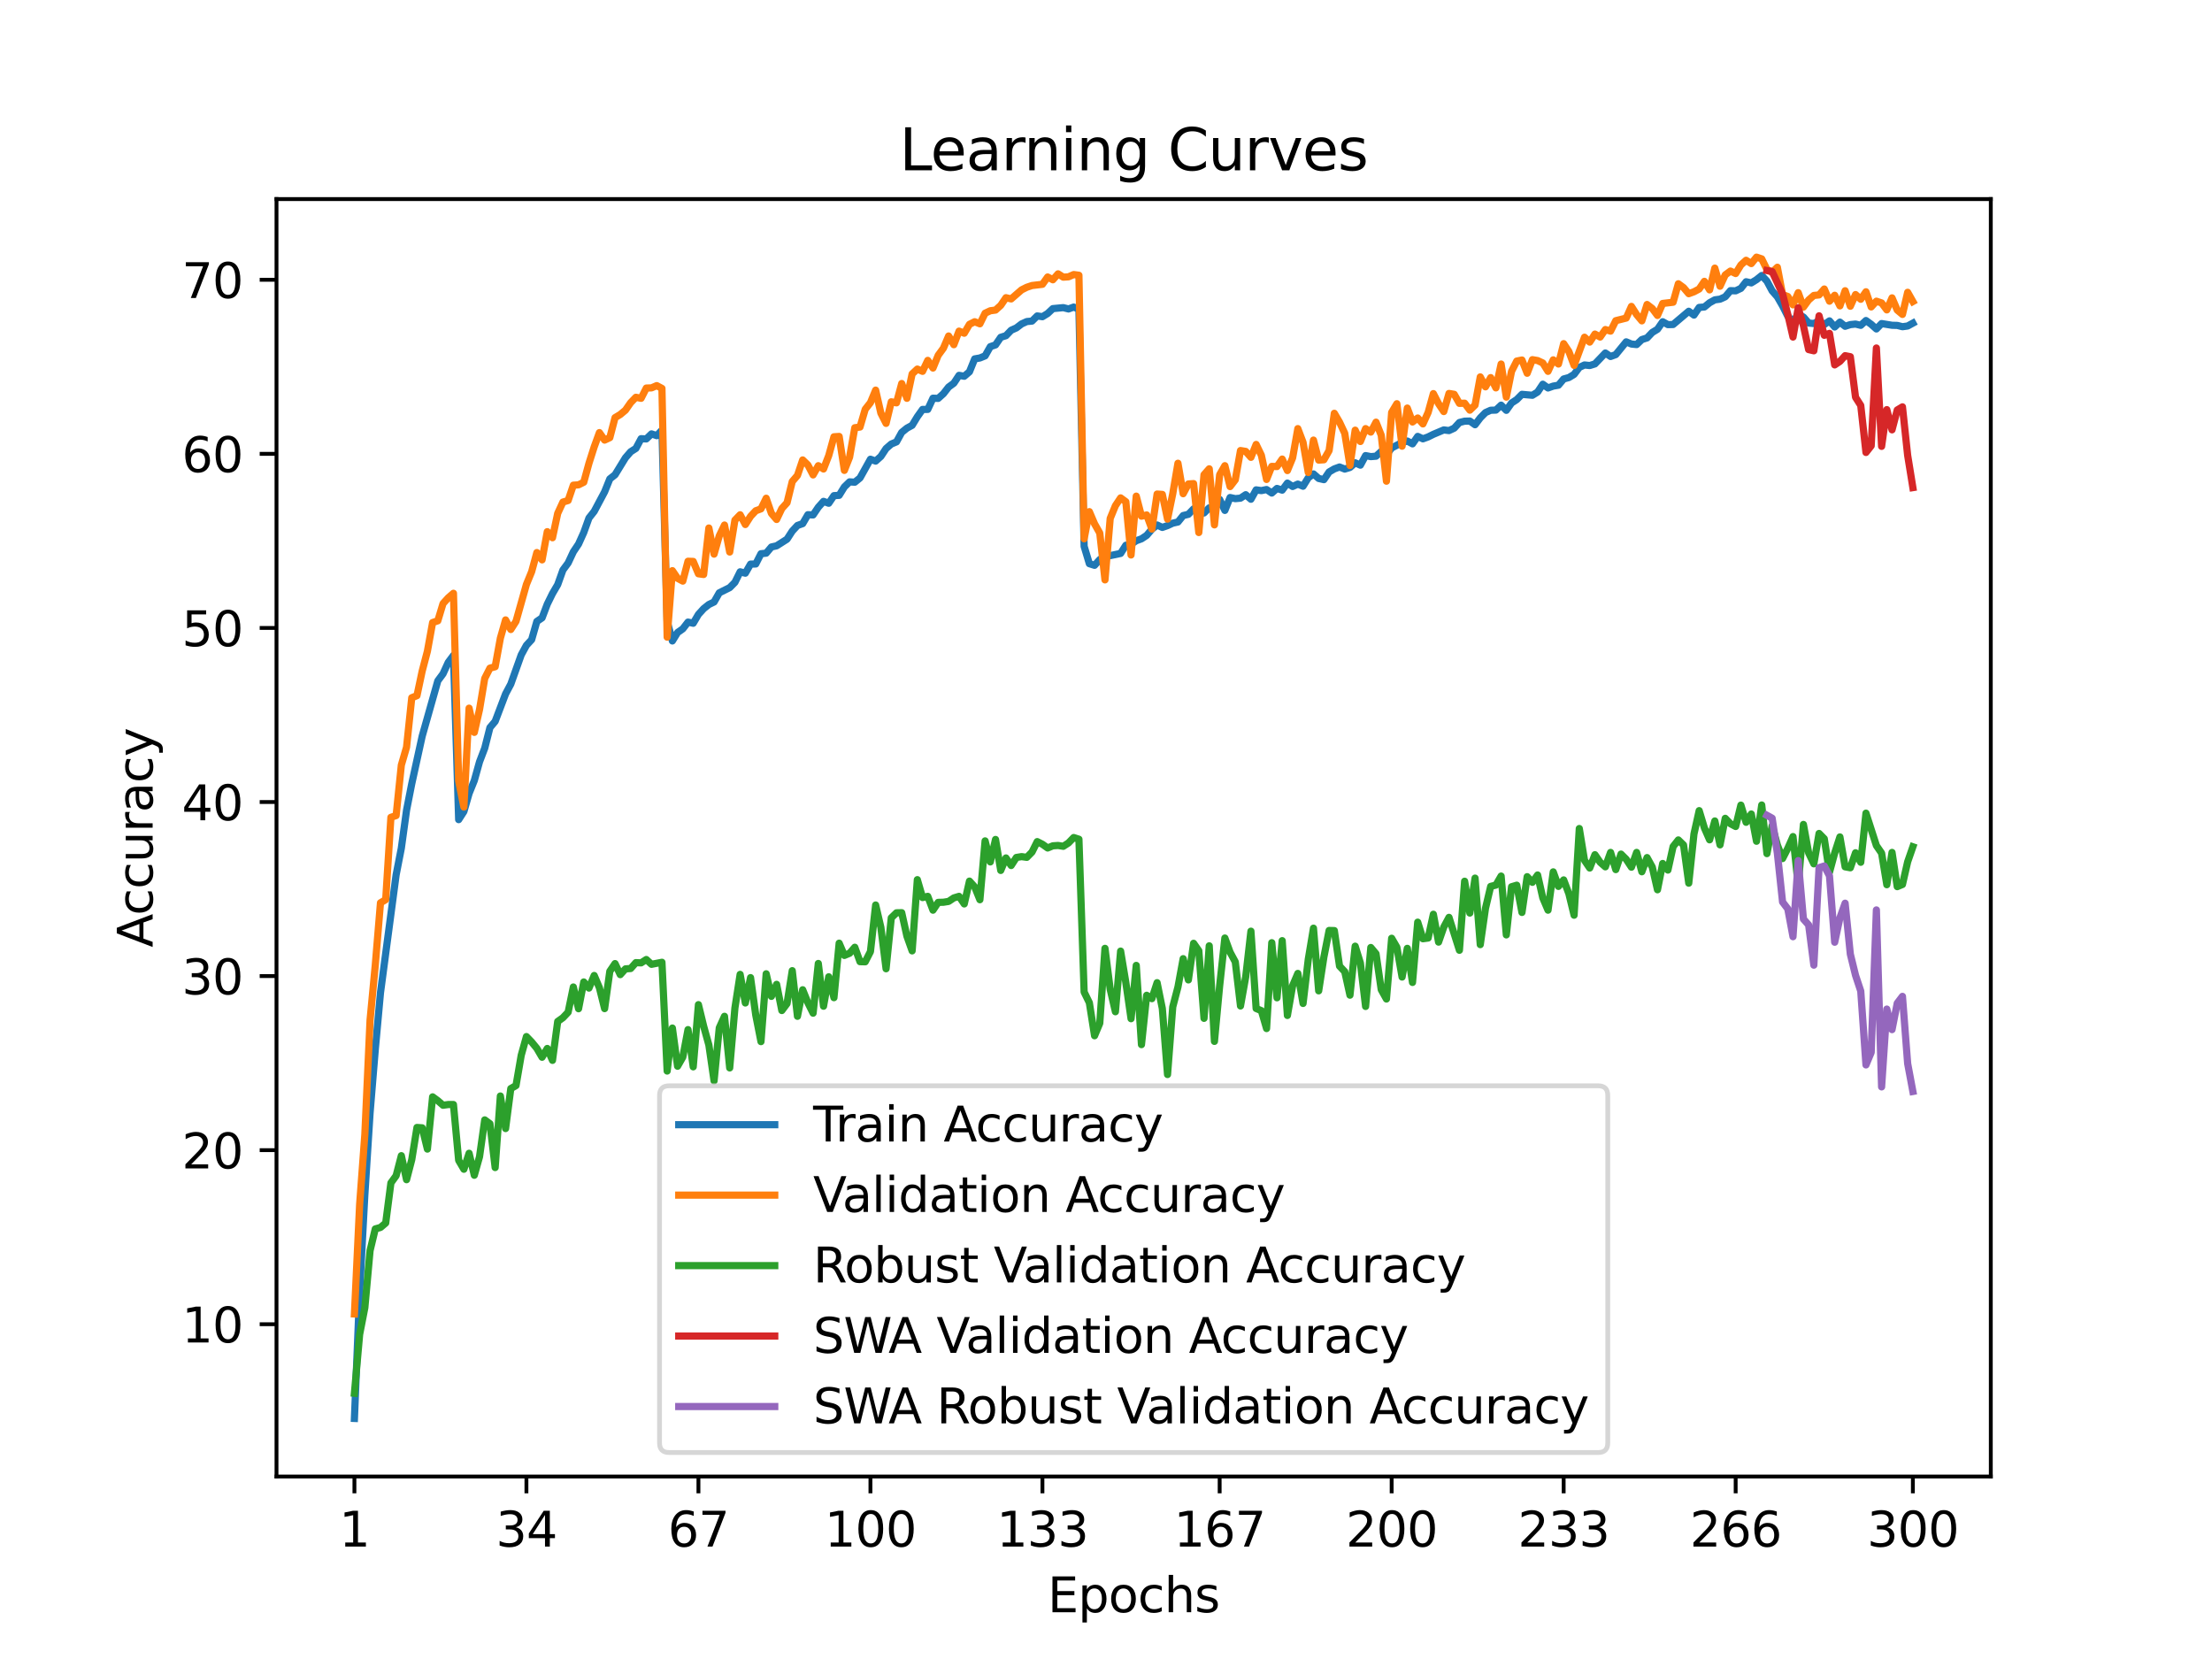 <?xml version="1.0" encoding="utf-8" standalone="no"?>
<!DOCTYPE svg PUBLIC "-//W3C//DTD SVG 1.1//EN"
  "http://www.w3.org/Graphics/SVG/1.1/DTD/svg11.dtd">
<svg xmlns:xlink="http://www.w3.org/1999/xlink" width="460.8pt" height="345.6pt" viewBox="0 0 460.8 345.6" xmlns="http://www.w3.org/2000/svg" version="1.1">
 <defs>
  <style type="text/css">*{stroke-linejoin: round; stroke-linecap: butt}</style>
 </defs>
 <g id="figure_1">
  <g id="patch_1">
   <path d="M 0 345.6 
L 460.8 345.6 
L 460.8 0 
L 0 0 
z
" style="fill: #ffffff"/>
  </g>
  <g id="axes_1">
   <g id="patch_2">
    <path d="M 57.6 307.584 
L 414.72 307.584 
L 414.72 41.472 
L 57.6 41.472 
z
" style="fill: #ffffff"/>
   </g>
   <g id="matplotlib.axis_1">
    <g id="xtick_1">
     <g id="line2d_1">
      <defs>
       <path id="m2eb96ee372" d="M 0 0 
L 0 3.5 
" style="stroke: #000000; stroke-width: 0.8"/>
      </defs>
      <g>
       <use xlink:href="#m2eb96ee372" x="73.833" y="307.584" style="stroke: #000000; stroke-width: 0.8"/>
      </g>
     </g>
     <g id="text_1">
      <!-- 1 -->
      <g transform="translate(70.651 322.182) scale(0.1 -0.1)">
       <defs>
        <path id="DejaVuSans-31" d="M 794 531 
L 1825 531 
L 1825 4091 
L 703 3866 
L 703 4441 
L 1819 4666 
L 2450 4666 
L 2450 531 
L 3481 531 
L 3481 0 
L 794 0 
L 794 531 
z
" transform="scale(0.016)"/>
       </defs>
       <use xlink:href="#DejaVuSans-31"/>
      </g>
     </g>
    </g>
    <g id="xtick_2">
     <g id="line2d_2">
      <g>
       <use xlink:href="#m2eb96ee372" x="109.664" y="307.584" style="stroke: #000000; stroke-width: 0.8"/>
      </g>
     </g>
     <g id="text_2">
      <!-- 34 -->
      <g transform="translate(103.302 322.182) scale(0.1 -0.1)">
       <defs>
        <path id="DejaVuSans-33" d="M 2597 2516 
Q 3050 2419 3304 2112 
Q 3559 1806 3559 1356 
Q 3559 666 3084 287 
Q 2609 -91 1734 -91 
Q 1441 -91 1130 -33 
Q 819 25 488 141 
L 488 750 
Q 750 597 1062 519 
Q 1375 441 1716 441 
Q 2309 441 2620 675 
Q 2931 909 2931 1356 
Q 2931 1769 2642 2001 
Q 2353 2234 1838 2234 
L 1294 2234 
L 1294 2753 
L 1863 2753 
Q 2328 2753 2575 2939 
Q 2822 3125 2822 3475 
Q 2822 3834 2567 4026 
Q 2313 4219 1838 4219 
Q 1578 4219 1281 4162 
Q 984 4106 628 3988 
L 628 4550 
Q 988 4650 1302 4700 
Q 1616 4750 1894 4750 
Q 2613 4750 3031 4423 
Q 3450 4097 3450 3541 
Q 3450 3153 3228 2886 
Q 3006 2619 2597 2516 
z
" transform="scale(0.016)"/>
        <path id="DejaVuSans-34" d="M 2419 4116 
L 825 1625 
L 2419 1625 
L 2419 4116 
z
M 2253 4666 
L 3047 4666 
L 3047 1625 
L 3713 1625 
L 3713 1100 
L 3047 1100 
L 3047 0 
L 2419 0 
L 2419 1100 
L 313 1100 
L 313 1709 
L 2253 4666 
z
" transform="scale(0.016)"/>
       </defs>
       <use xlink:href="#DejaVuSans-33"/>
       <use xlink:href="#DejaVuSans-34" x="63.623"/>
      </g>
     </g>
    </g>
    <g id="xtick_3">
     <g id="line2d_3">
      <g>
       <use xlink:href="#m2eb96ee372" x="145.496" y="307.584" style="stroke: #000000; stroke-width: 0.8"/>
      </g>
     </g>
     <g id="text_3">
      <!-- 67 -->
      <g transform="translate(139.133 322.182) scale(0.1 -0.1)">
       <defs>
        <path id="DejaVuSans-36" d="M 2113 2584 
Q 1688 2584 1439 2293 
Q 1191 2003 1191 1497 
Q 1191 994 1439 701 
Q 1688 409 2113 409 
Q 2538 409 2786 701 
Q 3034 994 3034 1497 
Q 3034 2003 2786 2293 
Q 2538 2584 2113 2584 
z
M 3366 4563 
L 3366 3988 
Q 3128 4100 2886 4159 
Q 2644 4219 2406 4219 
Q 1781 4219 1451 3797 
Q 1122 3375 1075 2522 
Q 1259 2794 1537 2939 
Q 1816 3084 2150 3084 
Q 2853 3084 3261 2657 
Q 3669 2231 3669 1497 
Q 3669 778 3244 343 
Q 2819 -91 2113 -91 
Q 1303 -91 875 529 
Q 447 1150 447 2328 
Q 447 3434 972 4092 
Q 1497 4750 2381 4750 
Q 2619 4750 2861 4703 
Q 3103 4656 3366 4563 
z
" transform="scale(0.016)"/>
        <path id="DejaVuSans-37" d="M 525 4666 
L 3525 4666 
L 3525 4397 
L 1831 0 
L 1172 0 
L 2766 4134 
L 525 4134 
L 525 4666 
z
" transform="scale(0.016)"/>
       </defs>
       <use xlink:href="#DejaVuSans-36"/>
       <use xlink:href="#DejaVuSans-37" x="63.623"/>
      </g>
     </g>
    </g>
    <g id="xtick_4">
     <g id="line2d_4">
      <g>
       <use xlink:href="#m2eb96ee372" x="181.327" y="307.584" style="stroke: #000000; stroke-width: 0.8"/>
      </g>
     </g>
     <g id="text_4">
      <!-- 100 -->
      <g transform="translate(171.783 322.182) scale(0.1 -0.1)">
       <defs>
        <path id="DejaVuSans-30" d="M 2034 4250 
Q 1547 4250 1301 3770 
Q 1056 3291 1056 2328 
Q 1056 1369 1301 889 
Q 1547 409 2034 409 
Q 2525 409 2770 889 
Q 3016 1369 3016 2328 
Q 3016 3291 2770 3770 
Q 2525 4250 2034 4250 
z
M 2034 4750 
Q 2819 4750 3233 4129 
Q 3647 3509 3647 2328 
Q 3647 1150 3233 529 
Q 2819 -91 2034 -91 
Q 1250 -91 836 529 
Q 422 1150 422 2328 
Q 422 3509 836 4129 
Q 1250 4750 2034 4750 
z
" transform="scale(0.016)"/>
       </defs>
       <use xlink:href="#DejaVuSans-31"/>
       <use xlink:href="#DejaVuSans-30" x="63.623"/>
       <use xlink:href="#DejaVuSans-30" x="127.246"/>
      </g>
     </g>
    </g>
    <g id="xtick_5">
     <g id="line2d_5">
      <g>
       <use xlink:href="#m2eb96ee372" x="217.158" y="307.584" style="stroke: #000000; stroke-width: 0.8"/>
      </g>
     </g>
     <g id="text_5">
      <!-- 133 -->
      <g transform="translate(207.615 322.182) scale(0.1 -0.1)">
       <use xlink:href="#DejaVuSans-31"/>
       <use xlink:href="#DejaVuSans-33" x="63.623"/>
       <use xlink:href="#DejaVuSans-33" x="127.246"/>
      </g>
     </g>
    </g>
    <g id="xtick_6">
     <g id="line2d_6">
      <g>
       <use xlink:href="#m2eb96ee372" x="254.076" y="307.584" style="stroke: #000000; stroke-width: 0.8"/>
      </g>
     </g>
     <g id="text_6">
      <!-- 167 -->
      <g transform="translate(244.532 322.182) scale(0.1 -0.1)">
       <use xlink:href="#DejaVuSans-31"/>
       <use xlink:href="#DejaVuSans-36" x="63.623"/>
       <use xlink:href="#DejaVuSans-37" x="127.246"/>
      </g>
     </g>
    </g>
    <g id="xtick_7">
     <g id="line2d_7">
      <g>
       <use xlink:href="#m2eb96ee372" x="289.907" y="307.584" style="stroke: #000000; stroke-width: 0.8"/>
      </g>
     </g>
     <g id="text_7">
      <!-- 200 -->
      <g transform="translate(280.363 322.182) scale(0.1 -0.1)">
       <defs>
        <path id="DejaVuSans-32" d="M 1228 531 
L 3431 531 
L 3431 0 
L 469 0 
L 469 531 
Q 828 903 1448 1529 
Q 2069 2156 2228 2338 
Q 2531 2678 2651 2914 
Q 2772 3150 2772 3378 
Q 2772 3750 2511 3984 
Q 2250 4219 1831 4219 
Q 1534 4219 1204 4116 
Q 875 4013 500 3803 
L 500 4441 
Q 881 4594 1212 4672 
Q 1544 4750 1819 4750 
Q 2544 4750 2975 4387 
Q 3406 4025 3406 3419 
Q 3406 3131 3298 2873 
Q 3191 2616 2906 2266 
Q 2828 2175 2409 1742 
Q 1991 1309 1228 531 
z
" transform="scale(0.016)"/>
       </defs>
       <use xlink:href="#DejaVuSans-32"/>
       <use xlink:href="#DejaVuSans-30" x="63.623"/>
       <use xlink:href="#DejaVuSans-30" x="127.246"/>
      </g>
     </g>
    </g>
    <g id="xtick_8">
     <g id="line2d_8">
      <g>
       <use xlink:href="#m2eb96ee372" x="325.739" y="307.584" style="stroke: #000000; stroke-width: 0.8"/>
      </g>
     </g>
     <g id="text_8">
      <!-- 233 -->
      <g transform="translate(316.195 322.182) scale(0.1 -0.1)">
       <use xlink:href="#DejaVuSans-32"/>
       <use xlink:href="#DejaVuSans-33" x="63.623"/>
       <use xlink:href="#DejaVuSans-33" x="127.246"/>
      </g>
     </g>
    </g>
    <g id="xtick_9">
     <g id="line2d_9">
      <g>
       <use xlink:href="#m2eb96ee372" x="361.57" y="307.584" style="stroke: #000000; stroke-width: 0.8"/>
      </g>
     </g>
     <g id="text_9">
      <!-- 266 -->
      <g transform="translate(352.026 322.182) scale(0.1 -0.1)">
       <use xlink:href="#DejaVuSans-32"/>
       <use xlink:href="#DejaVuSans-36" x="63.623"/>
       <use xlink:href="#DejaVuSans-36" x="127.246"/>
      </g>
     </g>
    </g>
    <g id="xtick_10">
     <g id="line2d_10">
      <g>
       <use xlink:href="#m2eb96ee372" x="398.487" y="307.584" style="stroke: #000000; stroke-width: 0.8"/>
      </g>
     </g>
     <g id="text_10">
      <!-- 300 -->
      <g transform="translate(388.944 322.182) scale(0.1 -0.1)">
       <use xlink:href="#DejaVuSans-33"/>
       <use xlink:href="#DejaVuSans-30" x="63.623"/>
       <use xlink:href="#DejaVuSans-30" x="127.246"/>
      </g>
     </g>
    </g>
    <g id="text_11">
     <!-- Epochs -->
     <g transform="translate(218.244 335.861) scale(0.1 -0.1)">
      <defs>
       <path id="DejaVuSans-45" d="M 628 4666 
L 3578 4666 
L 3578 4134 
L 1259 4134 
L 1259 2753 
L 3481 2753 
L 3481 2222 
L 1259 2222 
L 1259 531 
L 3634 531 
L 3634 0 
L 628 0 
L 628 4666 
z
" transform="scale(0.016)"/>
       <path id="DejaVuSans-70" d="M 1159 525 
L 1159 -1331 
L 581 -1331 
L 581 3500 
L 1159 3500 
L 1159 2969 
Q 1341 3281 1617 3432 
Q 1894 3584 2278 3584 
Q 2916 3584 3314 3078 
Q 3713 2572 3713 1747 
Q 3713 922 3314 415 
Q 2916 -91 2278 -91 
Q 1894 -91 1617 61 
Q 1341 213 1159 525 
z
M 3116 1747 
Q 3116 2381 2855 2742 
Q 2594 3103 2138 3103 
Q 1681 3103 1420 2742 
Q 1159 2381 1159 1747 
Q 1159 1113 1420 752 
Q 1681 391 2138 391 
Q 2594 391 2855 752 
Q 3116 1113 3116 1747 
z
" transform="scale(0.016)"/>
       <path id="DejaVuSans-6f" d="M 1959 3097 
Q 1497 3097 1228 2736 
Q 959 2375 959 1747 
Q 959 1119 1226 758 
Q 1494 397 1959 397 
Q 2419 397 2687 759 
Q 2956 1122 2956 1747 
Q 2956 2369 2687 2733 
Q 2419 3097 1959 3097 
z
M 1959 3584 
Q 2709 3584 3137 3096 
Q 3566 2609 3566 1747 
Q 3566 888 3137 398 
Q 2709 -91 1959 -91 
Q 1206 -91 779 398 
Q 353 888 353 1747 
Q 353 2609 779 3096 
Q 1206 3584 1959 3584 
z
" transform="scale(0.016)"/>
       <path id="DejaVuSans-63" d="M 3122 3366 
L 3122 2828 
Q 2878 2963 2633 3030 
Q 2388 3097 2138 3097 
Q 1578 3097 1268 2742 
Q 959 2388 959 1747 
Q 959 1106 1268 751 
Q 1578 397 2138 397 
Q 2388 397 2633 464 
Q 2878 531 3122 666 
L 3122 134 
Q 2881 22 2623 -34 
Q 2366 -91 2075 -91 
Q 1284 -91 818 406 
Q 353 903 353 1747 
Q 353 2603 823 3093 
Q 1294 3584 2113 3584 
Q 2378 3584 2631 3529 
Q 2884 3475 3122 3366 
z
" transform="scale(0.016)"/>
       <path id="DejaVuSans-68" d="M 3513 2113 
L 3513 0 
L 2938 0 
L 2938 2094 
Q 2938 2591 2744 2837 
Q 2550 3084 2163 3084 
Q 1697 3084 1428 2787 
Q 1159 2491 1159 1978 
L 1159 0 
L 581 0 
L 581 4863 
L 1159 4863 
L 1159 2956 
Q 1366 3272 1645 3428 
Q 1925 3584 2291 3584 
Q 2894 3584 3203 3211 
Q 3513 2838 3513 2113 
z
" transform="scale(0.016)"/>
       <path id="DejaVuSans-73" d="M 2834 3397 
L 2834 2853 
Q 2591 2978 2328 3040 
Q 2066 3103 1784 3103 
Q 1356 3103 1142 2972 
Q 928 2841 928 2578 
Q 928 2378 1081 2264 
Q 1234 2150 1697 2047 
L 1894 2003 
Q 2506 1872 2764 1633 
Q 3022 1394 3022 966 
Q 3022 478 2636 193 
Q 2250 -91 1575 -91 
Q 1294 -91 989 -36 
Q 684 19 347 128 
L 347 722 
Q 666 556 975 473 
Q 1284 391 1588 391 
Q 1994 391 2212 530 
Q 2431 669 2431 922 
Q 2431 1156 2273 1281 
Q 2116 1406 1581 1522 
L 1381 1569 
Q 847 1681 609 1914 
Q 372 2147 372 2553 
Q 372 3047 722 3315 
Q 1072 3584 1716 3584 
Q 2034 3584 2315 3537 
Q 2597 3491 2834 3397 
z
" transform="scale(0.016)"/>
      </defs>
      <use xlink:href="#DejaVuSans-45"/>
      <use xlink:href="#DejaVuSans-70" x="63.184"/>
      <use xlink:href="#DejaVuSans-6f" x="126.66"/>
      <use xlink:href="#DejaVuSans-63" x="187.842"/>
      <use xlink:href="#DejaVuSans-68" x="242.822"/>
      <use xlink:href="#DejaVuSans-73" x="306.201"/>
     </g>
    </g>
   </g>
   <g id="matplotlib.axis_2">
    <g id="ytick_1">
     <g id="line2d_11">
      <defs>
       <path id="m9945200b3f" d="M 0 0 
L -3.5 0 
" style="stroke: #000000; stroke-width: 0.8"/>
      </defs>
      <g>
       <use xlink:href="#m9945200b3f" x="57.6" y="275.861" style="stroke: #000000; stroke-width: 0.8"/>
      </g>
     </g>
     <g id="text_12">
      <!-- 10 -->
      <g transform="translate(37.875 279.66) scale(0.1 -0.1)">
       <use xlink:href="#DejaVuSans-31"/>
       <use xlink:href="#DejaVuSans-30" x="63.623"/>
      </g>
     </g>
    </g>
    <g id="ytick_2">
     <g id="line2d_12">
      <g>
       <use xlink:href="#m9945200b3f" x="57.6" y="239.598" style="stroke: #000000; stroke-width: 0.8"/>
      </g>
     </g>
     <g id="text_13">
      <!-- 20 -->
      <g transform="translate(37.875 243.397) scale(0.1 -0.1)">
       <use xlink:href="#DejaVuSans-32"/>
       <use xlink:href="#DejaVuSans-30" x="63.623"/>
      </g>
     </g>
    </g>
    <g id="ytick_3">
     <g id="line2d_13">
      <g>
       <use xlink:href="#m9945200b3f" x="57.6" y="203.334" style="stroke: #000000; stroke-width: 0.8"/>
      </g>
     </g>
     <g id="text_14">
      <!-- 30 -->
      <g transform="translate(37.875 207.134) scale(0.1 -0.1)">
       <use xlink:href="#DejaVuSans-33"/>
       <use xlink:href="#DejaVuSans-30" x="63.623"/>
      </g>
     </g>
    </g>
    <g id="ytick_4">
     <g id="line2d_14">
      <g>
       <use xlink:href="#m9945200b3f" x="57.6" y="167.071" style="stroke: #000000; stroke-width: 0.8"/>
      </g>
     </g>
     <g id="text_15">
      <!-- 40 -->
      <g transform="translate(37.875 170.871) scale(0.1 -0.1)">
       <use xlink:href="#DejaVuSans-34"/>
       <use xlink:href="#DejaVuSans-30" x="63.623"/>
      </g>
     </g>
    </g>
    <g id="ytick_5">
     <g id="line2d_15">
      <g>
       <use xlink:href="#m9945200b3f" x="57.6" y="130.808" style="stroke: #000000; stroke-width: 0.8"/>
      </g>
     </g>
     <g id="text_16">
      <!-- 50 -->
      <g transform="translate(37.875 134.608) scale(0.1 -0.1)">
       <defs>
        <path id="DejaVuSans-35" d="M 691 4666 
L 3169 4666 
L 3169 4134 
L 1269 4134 
L 1269 2991 
Q 1406 3038 1543 3061 
Q 1681 3084 1819 3084 
Q 2600 3084 3056 2656 
Q 3513 2228 3513 1497 
Q 3513 744 3044 326 
Q 2575 -91 1722 -91 
Q 1428 -91 1123 -41 
Q 819 9 494 109 
L 494 744 
Q 775 591 1075 516 
Q 1375 441 1709 441 
Q 2250 441 2565 725 
Q 2881 1009 2881 1497 
Q 2881 1984 2565 2268 
Q 2250 2553 1709 2553 
Q 1456 2553 1204 2497 
Q 953 2441 691 2322 
L 691 4666 
z
" transform="scale(0.016)"/>
       </defs>
       <use xlink:href="#DejaVuSans-35"/>
       <use xlink:href="#DejaVuSans-30" x="63.623"/>
      </g>
     </g>
    </g>
    <g id="ytick_6">
     <g id="line2d_16">
      <g>
       <use xlink:href="#m9945200b3f" x="57.6" y="94.545" style="stroke: #000000; stroke-width: 0.8"/>
      </g>
     </g>
     <g id="text_17">
      <!-- 60 -->
      <g transform="translate(37.875 98.344) scale(0.1 -0.1)">
       <use xlink:href="#DejaVuSans-36"/>
       <use xlink:href="#DejaVuSans-30" x="63.623"/>
      </g>
     </g>
    </g>
    <g id="ytick_7">
     <g id="line2d_17">
      <g>
       <use xlink:href="#m9945200b3f" x="57.6" y="58.282" style="stroke: #000000; stroke-width: 0.8"/>
      </g>
     </g>
     <g id="text_18">
      <!-- 70 -->
      <g transform="translate(37.875 62.081) scale(0.1 -0.1)">
       <use xlink:href="#DejaVuSans-37"/>
       <use xlink:href="#DejaVuSans-30" x="63.623"/>
      </g>
     </g>
    </g>
    <g id="text_19">
     <!-- Accuracy -->
     <g transform="translate(31.795 197.356) rotate(-90) scale(0.1 -0.1)">
      <defs>
       <path id="DejaVuSans-41" d="M 2188 4044 
L 1331 1722 
L 3047 1722 
L 2188 4044 
z
M 1831 4666 
L 2547 4666 
L 4325 0 
L 3669 0 
L 3244 1197 
L 1141 1197 
L 716 0 
L 50 0 
L 1831 4666 
z
" transform="scale(0.016)"/>
       <path id="DejaVuSans-75" d="M 544 1381 
L 544 3500 
L 1119 3500 
L 1119 1403 
Q 1119 906 1312 657 
Q 1506 409 1894 409 
Q 2359 409 2629 706 
Q 2900 1003 2900 1516 
L 2900 3500 
L 3475 3500 
L 3475 0 
L 2900 0 
L 2900 538 
Q 2691 219 2414 64 
Q 2138 -91 1772 -91 
Q 1169 -91 856 284 
Q 544 659 544 1381 
z
M 1991 3584 
L 1991 3584 
z
" transform="scale(0.016)"/>
       <path id="DejaVuSans-72" d="M 2631 2963 
Q 2534 3019 2420 3045 
Q 2306 3072 2169 3072 
Q 1681 3072 1420 2755 
Q 1159 2438 1159 1844 
L 1159 0 
L 581 0 
L 581 3500 
L 1159 3500 
L 1159 2956 
Q 1341 3275 1631 3429 
Q 1922 3584 2338 3584 
Q 2397 3584 2469 3576 
Q 2541 3569 2628 3553 
L 2631 2963 
z
" transform="scale(0.016)"/>
       <path id="DejaVuSans-61" d="M 2194 1759 
Q 1497 1759 1228 1600 
Q 959 1441 959 1056 
Q 959 750 1161 570 
Q 1363 391 1709 391 
Q 2188 391 2477 730 
Q 2766 1069 2766 1631 
L 2766 1759 
L 2194 1759 
z
M 3341 1997 
L 3341 0 
L 2766 0 
L 2766 531 
Q 2569 213 2275 61 
Q 1981 -91 1556 -91 
Q 1019 -91 701 211 
Q 384 513 384 1019 
Q 384 1609 779 1909 
Q 1175 2209 1959 2209 
L 2766 2209 
L 2766 2266 
Q 2766 2663 2505 2880 
Q 2244 3097 1772 3097 
Q 1472 3097 1187 3025 
Q 903 2953 641 2809 
L 641 3341 
Q 956 3463 1253 3523 
Q 1550 3584 1831 3584 
Q 2591 3584 2966 3190 
Q 3341 2797 3341 1997 
z
" transform="scale(0.016)"/>
       <path id="DejaVuSans-79" d="M 2059 -325 
Q 1816 -950 1584 -1140 
Q 1353 -1331 966 -1331 
L 506 -1331 
L 506 -850 
L 844 -850 
Q 1081 -850 1212 -737 
Q 1344 -625 1503 -206 
L 1606 56 
L 191 3500 
L 800 3500 
L 1894 763 
L 2988 3500 
L 3597 3500 
L 2059 -325 
z
" transform="scale(0.016)"/>
      </defs>
      <use xlink:href="#DejaVuSans-41"/>
      <use xlink:href="#DejaVuSans-63" x="66.658"/>
      <use xlink:href="#DejaVuSans-63" x="121.639"/>
      <use xlink:href="#DejaVuSans-75" x="176.619"/>
      <use xlink:href="#DejaVuSans-72" x="239.998"/>
      <use xlink:href="#DejaVuSans-61" x="281.111"/>
      <use xlink:href="#DejaVuSans-63" x="342.391"/>
      <use xlink:href="#DejaVuSans-79" x="397.371"/>
     </g>
    </g>
   </g>
   <g id="line2d_18">
    <path d="M 73.833 295.488 
L 74.919 269.122 
L 76.004 248.863 
L 77.09 231.854 
L 78.176 218.649 
L 79.262 206.804 
L 82.519 182.248 
L 83.605 176.688 
L 84.691 168.785 
L 85.777 163.258 
L 87.948 153.361 
L 91.206 141.828 
L 92.291 140.363 
L 93.377 137.984 
L 94.463 136.533 
L 95.549 170.744 
L 96.635 169.061 
L 97.72 165.293 
L 98.806 162.602 
L 99.892 158.7 
L 100.978 155.853 
L 102.064 151.566 
L 103.149 150.278 
L 105.321 144.552 
L 106.407 142.514 
L 108.578 136.428 
L 109.664 134.433 
L 110.75 133.258 
L 111.836 129.454 
L 112.922 128.714 
L 114.007 125.856 
L 115.093 123.647 
L 116.179 121.791 
L 117.265 118.751 
L 118.351 117.279 
L 119.436 114.958 
L 120.522 113.333 
L 121.608 110.929 
L 122.694 107.908 
L 123.78 106.537 
L 125.951 102.457 
L 127.037 99.762 
L 128.123 98.906 
L 130.294 95.363 
L 131.38 94.108 
L 132.466 93.412 
L 133.552 91.388 
L 134.638 91.435 
L 135.723 90.387 
L 136.809 90.757 
L 137.895 89.611 
L 138.981 129.407 
L 140.067 133.519 
L 141.152 131.76 
L 142.238 130.999 
L 143.324 129.595 
L 144.41 129.835 
L 145.496 127.992 
L 146.581 126.795 
L 147.667 125.932 
L 148.753 125.406 
L 149.839 123.491 
L 152.01 122.414 
L 153.096 121.315 
L 154.182 119.121 
L 155.268 119.404 
L 156.354 117.515 
L 157.439 117.486 
L 158.525 115.353 
L 159.611 115.233 
L 160.697 113.946 
L 161.783 113.703 
L 163.954 112.321 
L 165.04 110.638 
L 166.126 109.463 
L 167.212 109.083 
L 168.297 107.222 
L 169.383 107.269 
L 170.469 105.663 
L 171.555 104.444 
L 172.641 104.836 
L 173.726 103.251 
L 174.812 103.189 
L 175.898 101.434 
L 176.984 100.382 
L 178.07 100.451 
L 179.155 99.566 
L 181.327 95.667 
L 182.413 96.055 
L 183.499 95.083 
L 184.584 93.441 
L 185.67 92.501 
L 186.756 92.048 
L 187.842 90.075 
L 188.928 89.194 
L 190.013 88.603 
L 191.099 86.815 
L 192.185 85.288 
L 193.271 85.288 
L 194.357 82.952 
L 195.442 82.992 
L 196.528 82.016 
L 197.614 80.627 
L 198.7 79.83 
L 199.786 78.19 
L 200.871 78.379 
L 201.957 77.45 
L 203.043 74.763 
L 204.129 74.574 
L 205.215 74.132 
L 206.3 72.217 
L 207.386 71.847 
L 208.472 70.266 
L 209.558 69.929 
L 210.644 68.793 
L 211.729 68.311 
L 212.815 67.481 
L 213.901 66.987 
L 214.987 66.886 
L 216.073 65.816 
L 217.158 65.972 
L 218.244 65.308 
L 219.33 64.289 
L 221.502 64.086 
L 222.587 64.362 
L 223.673 63.97 
L 224.759 64.416 
L 225.845 113.815 
L 226.931 117.424 
L 228.016 117.765 
L 229.102 116.575 
L 230.188 115.792 
L 231.274 115.748 
L 233.445 115.288 
L 234.531 113.587 
L 235.617 113.373 
L 236.703 112.644 
L 237.789 112.249 
L 238.875 111.531 
L 239.96 110.25 
L 241.046 109.365 
L 242.132 109.873 
L 243.218 109.492 
L 244.304 108.985 
L 245.389 108.742 
L 246.475 107.4 
L 247.561 107.139 
L 248.647 106.007 
L 249.733 106.975 
L 250.818 106.859 
L 251.904 105.793 
L 252.99 106.192 
L 254.076 104.038 
L 255.162 106.326 
L 256.247 103.643 
L 257.333 103.878 
L 258.419 103.773 
L 259.505 103.055 
L 260.591 104.002 
L 261.676 102.05 
L 262.762 102.203 
L 263.848 101.978 
L 264.934 102.71 
L 266.02 101.749 
L 267.105 102.105 
L 268.191 100.64 
L 269.277 101.347 
L 270.363 100.846 
L 271.449 101.289 
L 272.534 99.533 
L 273.62 98.728 
L 274.706 99.671 
L 275.792 99.918 
L 276.878 98.315 
L 277.963 97.68 
L 279.049 97.285 
L 280.135 97.713 
L 281.221 97.383 
L 282.307 96.411 
L 283.392 96.9 
L 284.478 94.909 
L 285.564 95.123 
L 286.65 95.033 
L 287.736 94.046 
L 288.821 94.75 
L 289.907 93.314 
L 292.079 92.186 
L 293.165 91.874 
L 294.25 92.461 
L 295.336 90.909 
L 296.422 91.417 
L 297.508 91.018 
L 298.594 90.478 
L 300.765 89.56 
L 301.851 89.698 
L 302.937 89.197 
L 304.023 88.015 
L 305.108 87.739 
L 306.194 87.714 
L 307.28 88.479 
L 308.366 87.047 
L 309.452 85.948 
L 310.537 85.462 
L 311.623 85.429 
L 312.709 84.403 
L 313.795 85.48 
L 314.881 83.953 
L 315.966 83.242 
L 317.052 82.147 
L 319.224 82.343 
L 320.31 81.672 
L 321.395 80.04 
L 322.481 80.82 
L 323.567 80.432 
L 324.653 80.243 
L 325.739 78.948 
L 326.824 78.651 
L 327.91 77.994 
L 328.996 76.536 
L 330.082 76.029 
L 331.168 76.148 
L 332.253 75.808 
L 334.425 73.537 
L 335.511 74.263 
L 336.597 73.867 
L 338.768 71.212 
L 339.854 71.669 
L 340.94 71.782 
L 342.026 70.737 
L 343.111 70.393 
L 344.197 69.254 
L 345.283 68.594 
L 346.369 67.024 
L 347.455 67.629 
L 348.54 67.6 
L 351.798 64.844 
L 352.884 65.638 
L 353.969 64.042 
L 355.055 63.952 
L 356.141 63.067 
L 357.227 62.465 
L 358.313 62.32 
L 359.398 61.83 
L 360.484 60.55 
L 361.57 60.586 
L 362.656 60.071 
L 363.742 58.693 
L 364.827 58.932 
L 365.913 58.262 
L 366.999 57.391 
L 368.085 58.566 
L 369.171 60.59 
L 370.256 61.827 
L 371.342 63.723 
L 372.428 65.867 
L 373.514 66.987 
L 374.6 65.54 
L 375.685 66.041 
L 376.771 67.292 
L 377.857 67.401 
L 378.943 66.821 
L 380.029 67.611 
L 381.114 66.846 
L 382.2 68.115 
L 383.286 67.107 
L 384.372 67.97 
L 385.458 67.622 
L 386.543 67.51 
L 387.629 67.774 
L 388.715 66.773 
L 389.801 67.56 
L 390.887 68.525 
L 391.972 67.404 
L 394.144 67.76 
L 395.23 67.789 
L 396.316 68.061 
L 397.401 67.912 
L 398.487 67.317 
L 398.487 67.317 
" clip-path="url(#p3047289db5)" style="fill: none; stroke: #1f77b4; stroke-width: 1.5; stroke-linecap: square"/>
   </g>
   <g id="line2d_19">
    <path d="M 73.833 273.721 
L 74.919 250.912 
L 76.004 236.334 
L 77.09 212.509 
L 78.176 201.05 
L 79.262 188.068 
L 80.348 187.415 
L 81.433 170.263 
L 82.519 169.9 
L 83.605 159.384 
L 84.691 155.649 
L 85.777 145.35 
L 86.862 144.915 
L 87.948 139.802 
L 89.034 135.668 
L 90.12 129.684 
L 91.206 129.322 
L 92.291 125.732 
L 93.377 124.535 
L 94.463 123.592 
L 95.549 162.684 
L 96.635 168.123 
L 97.72 147.526 
L 98.806 152.566 
L 99.892 147.816 
L 100.978 141.325 
L 102.064 139.185 
L 103.149 138.895 
L 104.235 132.948 
L 105.321 129.14 
L 106.407 131.135 
L 107.493 129.43 
L 109.664 121.743 
L 110.75 119.095 
L 111.836 115.106 
L 112.922 116.629 
L 114.007 110.755 
L 115.093 112.024 
L 116.179 106.947 
L 117.265 104.59 
L 118.351 104.264 
L 119.436 101.073 
L 120.522 101 
L 121.608 100.456 
L 122.694 96.503 
L 123.78 93.095 
L 124.865 90.121 
L 125.951 91.68 
L 127.037 91.173 
L 128.123 87.003 
L 129.209 86.35 
L 130.294 85.443 
L 131.38 83.884 
L 132.466 82.76 
L 133.552 82.977 
L 134.638 80.838 
L 135.723 80.802 
L 136.809 80.33 
L 137.895 80.91 
L 138.981 132.73 
L 140.067 118.878 
L 141.152 120.473 
L 142.238 121.054 
L 143.324 116.92 
L 144.41 116.956 
L 145.496 119.531 
L 146.581 119.676 
L 147.667 109.993 
L 148.753 115.433 
L 149.839 111.625 
L 150.925 109.377 
L 152.01 114.998 
L 153.096 108.362 
L 154.182 107.237 
L 155.268 109.268 
L 156.354 107.564 
L 157.439 106.403 
L 158.525 106.004 
L 159.611 103.792 
L 160.697 106.947 
L 161.783 108.216 
L 162.868 105.932 
L 163.954 104.735 
L 165.04 100.311 
L 166.126 99.042 
L 167.212 95.814 
L 168.297 96.866 
L 169.383 98.933 
L 170.469 97.011 
L 171.555 97.7 
L 172.641 94.908 
L 173.726 90.991 
L 174.812 90.919 
L 175.898 97.99 
L 176.984 95.234 
L 178.07 89.106 
L 179.155 88.961 
L 180.241 85.262 
L 181.327 83.884 
L 182.413 81.273 
L 183.499 86.06 
L 184.584 88.199 
L 185.67 83.703 
L 186.756 83.92 
L 187.842 79.895 
L 188.928 82.977 
L 190.013 77.901 
L 191.099 76.885 
L 192.185 77.357 
L 193.271 75.072 
L 194.357 76.668 
L 195.442 74.02 
L 196.528 72.534 
L 197.614 69.995 
L 198.7 71.808 
L 199.786 68.98 
L 200.871 69.415 
L 201.957 67.566 
L 203.043 67.022 
L 204.129 67.457 
L 205.215 65.245 
L 206.3 64.737 
L 207.386 64.592 
L 208.472 63.613 
L 209.558 62.017 
L 210.644 62.271 
L 212.815 60.385 
L 213.901 59.842 
L 214.987 59.479 
L 217.158 59.225 
L 218.244 57.702 
L 219.33 58.282 
L 220.416 57.049 
L 221.502 57.738 
L 222.587 57.666 
L 223.673 57.194 
L 224.759 57.339 
L 225.845 112.242 
L 226.931 106.585 
L 228.016 109.123 
L 229.102 111.045 
L 230.188 120.8 
L 231.274 107.999 
L 232.36 105.352 
L 233.445 103.72 
L 234.531 104.518 
L 235.617 115.614 
L 236.703 103.357 
L 237.789 107.527 
L 238.875 107.274 
L 239.96 110.211 
L 241.046 102.922 
L 242.132 102.995 
L 243.218 108.144 
L 244.304 102.85 
L 245.389 96.503 
L 246.475 102.85 
L 247.561 100.819 
L 248.647 100.746 
L 249.733 110.936 
L 250.818 98.897 
L 251.904 97.664 
L 252.99 109.341 
L 254.076 98.897 
L 255.162 97.011 
L 256.247 101.363 
L 257.333 99.948 
L 258.419 93.856 
L 259.505 94.038 
L 260.591 95.271 
L 261.676 92.587 
L 262.762 94.835 
L 263.848 99.876 
L 264.934 97.156 
L 266.02 97.192 
L 267.105 95.633 
L 268.191 98.027 
L 269.277 95.379 
L 270.363 89.287 
L 271.449 92.152 
L 272.534 98.425 
L 273.62 91.68 
L 274.706 95.851 
L 275.792 95.778 
L 276.878 93.856 
L 277.963 86.096 
L 279.049 87.945 
L 280.135 90.266 
L 281.221 96.975 
L 282.307 89.613 
L 283.392 91.971 
L 284.478 89.287 
L 285.564 90.012 
L 286.65 87.945 
L 287.736 90.665 
L 288.821 100.239 
L 289.907 85.915 
L 290.993 84.102 
L 292.079 92.95 
L 293.165 85.008 
L 294.25 87.909 
L 295.336 87.075 
L 296.422 88.308 
L 297.508 85.915 
L 298.594 81.998 
L 299.679 84.102 
L 300.765 85.733 
L 301.851 81.962 
L 302.937 82.143 
L 304.023 84.029 
L 305.108 83.993 
L 306.194 85.443 
L 307.28 84.392 
L 308.366 78.517 
L 309.452 80.584 
L 310.537 78.662 
L 311.623 80.802 
L 312.709 75.834 
L 313.795 82.724 
L 314.881 77.357 
L 315.966 75.217 
L 317.052 74.999 
L 318.138 77.755 
L 319.224 74.927 
L 320.31 75.108 
L 321.395 75.616 
L 322.481 77.357 
L 323.567 74.963 
L 324.653 75.834 
L 325.739 71.591 
L 326.824 73.223 
L 327.91 76.124 
L 330.082 70.249 
L 331.168 71.264 
L 332.253 69.596 
L 333.339 70.213 
L 334.425 68.653 
L 335.511 68.98 
L 336.597 66.804 
L 338.768 66.26 
L 339.854 63.83 
L 340.94 65.535 
L 342.026 66.84 
L 343.111 63.432 
L 344.197 64.266 
L 345.283 65.716 
L 346.369 63.214 
L 348.54 62.96 
L 349.626 59.116 
L 350.712 59.914 
L 351.798 61.183 
L 352.884 60.784 
L 353.969 60.204 
L 355.055 58.609 
L 356.141 60.385 
L 357.227 55.853 
L 358.313 59.624 
L 359.398 57.267 
L 360.484 56.469 
L 361.57 56.977 
L 362.656 55.2 
L 363.742 54.221 
L 364.827 54.91 
L 365.913 53.568 
L 366.999 53.931 
L 368.085 56.143 
L 369.171 56.723 
L 370.256 55.671 
L 371.342 61.365 
L 372.428 61.763 
L 373.514 63.504 
L 374.6 60.966 
L 375.685 63.976 
L 376.771 62.489 
L 377.857 61.546 
L 378.943 61.437 
L 380.029 60.204 
L 381.114 62.743 
L 382.2 61.51 
L 383.286 63.722 
L 384.372 60.567 
L 385.458 63.794 
L 386.543 61.365 
L 387.629 62.344 
L 388.715 60.784 
L 389.801 63.939 
L 390.887 62.743 
L 391.972 63.105 
L 393.058 64.556 
L 394.144 62.054 
L 395.23 64.592 
L 396.316 65.499 
L 397.401 60.893 
L 398.487 62.815 
L 398.487 62.815 
" clip-path="url(#p3047289db5)" style="fill: none; stroke: #ff7f0e; stroke-width: 1.5; stroke-linecap: square"/>
   </g>
   <g id="line2d_20">
    <path d="M 73.833 290.241 
L 74.919 277.986 
L 76.004 272.409 
L 77.09 260.53 
L 78.176 256.003 
L 79.262 255.703 
L 80.348 254.778 
L 81.433 246.425 
L 82.519 244.924 
L 83.605 240.748 
L 84.691 245.75 
L 85.777 241.573 
L 86.862 234.871 
L 87.948 234.946 
L 89.034 239.372 
L 90.12 228.494 
L 91.206 229.294 
L 92.291 230.244 
L 93.377 230.094 
L 94.463 230.094 
L 95.549 241.723 
L 96.635 243.574 
L 97.72 240.248 
L 98.806 244.824 
L 99.892 240.973 
L 100.978 233.295 
L 102.064 234.096 
L 103.149 243.224 
L 104.235 228.318 
L 105.321 235.096 
L 106.407 226.768 
L 107.493 226.143 
L 108.578 219.84 
L 109.664 215.939 
L 110.75 217.064 
L 111.836 218.39 
L 112.922 220.241 
L 114.007 218.415 
L 115.093 220.891 
L 116.179 212.788 
L 117.265 212.013 
L 118.351 210.862 
L 119.436 205.61 
L 120.522 210.137 
L 121.608 204.56 
L 122.694 205.835 
L 123.78 203.209 
L 124.865 205.76 
L 125.951 210.112 
L 127.037 202.334 
L 128.123 200.734 
L 129.209 203.034 
L 130.294 201.834 
L 131.38 201.759 
L 132.466 200.533 
L 133.552 200.583 
L 134.638 199.883 
L 135.723 200.884 
L 137.895 200.458 
L 138.981 223.117 
L 140.067 214.163 
L 141.152 222.116 
L 142.238 220.216 
L 143.324 214.489 
L 144.41 222.241 
L 145.496 209.287 
L 146.581 213.763 
L 147.667 217.69 
L 148.753 225.167 
L 149.839 214.113 
L 150.925 211.713 
L 152.01 222.466 
L 153.096 209.987 
L 154.182 202.984 
L 155.268 208.937 
L 156.354 203.66 
L 157.439 211.462 
L 158.525 216.989 
L 159.611 202.859 
L 160.697 207.561 
L 161.783 205.06 
L 162.868 210.512 
L 163.954 209.062 
L 165.04 202.209 
L 166.126 211.713 
L 167.212 206.186 
L 168.297 208.886 
L 169.383 211.062 
L 170.469 200.709 
L 171.555 209.612 
L 172.641 203.485 
L 173.726 207.836 
L 174.812 196.482 
L 175.898 199.033 
L 176.984 198.583 
L 178.07 197.332 
L 179.155 200.333 
L 180.241 200.358 
L 181.327 198.233 
L 182.413 188.529 
L 183.499 193.181 
L 184.584 201.809 
L 185.67 191.205 
L 186.756 190.155 
L 187.842 190.13 
L 188.928 195.031 
L 190.013 198.083 
L 191.099 183.252 
L 192.185 186.979 
L 193.271 186.728 
L 194.357 189.605 
L 195.442 187.979 
L 196.528 187.954 
L 197.614 187.779 
L 198.7 187.054 
L 199.786 186.728 
L 200.871 188.304 
L 201.957 183.552 
L 203.043 184.753 
L 204.129 187.429 
L 205.215 175.174 
L 206.3 179.551 
L 207.386 174.874 
L 208.472 181.327 
L 209.558 178.726 
L 210.644 180.301 
L 211.729 178.626 
L 212.815 178.451 
L 213.901 178.601 
L 214.987 177.5 
L 216.073 175.324 
L 217.158 175.875 
L 218.244 176.65 
L 219.33 176.2 
L 220.416 176.125 
L 221.502 176.3 
L 222.587 175.599 
L 223.673 174.474 
L 224.759 174.824 
L 225.845 206.661 
L 226.931 208.886 
L 228.016 215.764 
L 229.102 213.163 
L 230.188 197.557 
L 231.274 206.085 
L 232.36 210.762 
L 233.445 198.133 
L 234.531 204.66 
L 235.617 212.213 
L 236.703 201.109 
L 237.789 217.615 
L 238.875 207.336 
L 239.96 208.036 
L 241.046 204.71 
L 242.132 210.087 
L 243.218 223.842 
L 244.304 209.762 
L 245.389 205.61 
L 246.475 199.708 
L 247.561 204.135 
L 248.647 196.507 
L 249.733 198.058 
L 250.818 212.138 
L 251.904 197.032 
L 252.99 216.939 
L 254.076 205.36 
L 255.162 195.407 
L 256.247 198.358 
L 257.333 200.383 
L 258.419 209.562 
L 259.505 203.485 
L 260.591 193.981 
L 261.676 210.087 
L 262.762 210.537 
L 263.848 214.263 
L 264.934 196.382 
L 266.02 207.861 
L 267.105 195.957 
L 268.191 211.537 
L 269.277 205.335 
L 270.363 202.784 
L 271.449 209.037 
L 272.534 199.858 
L 273.62 193.356 
L 274.706 206.411 
L 275.792 199.358 
L 276.878 193.831 
L 277.963 193.856 
L 279.049 201.259 
L 280.135 202.409 
L 281.221 207.311 
L 282.307 197.107 
L 283.392 200.609 
L 284.478 209.662 
L 285.564 197.382 
L 286.65 198.683 
L 287.736 206.161 
L 288.821 208.111 
L 289.907 195.457 
L 290.993 197.332 
L 292.079 203.535 
L 293.165 197.557 
L 294.25 204.66 
L 295.336 192.105 
L 296.422 195.557 
L 297.508 195.407 
L 298.594 190.455 
L 299.679 196.257 
L 300.765 193.131 
L 301.851 191.105 
L 304.023 197.958 
L 305.108 183.577 
L 306.194 190.205 
L 307.28 182.927 
L 308.366 196.782 
L 309.452 189.229 
L 310.537 184.653 
L 311.623 184.378 
L 312.709 182.502 
L 313.795 194.756 
L 314.881 184.728 
L 315.966 184.403 
L 317.052 190.08 
L 318.138 182.627 
L 319.224 183.802 
L 320.31 182.277 
L 321.395 187.054 
L 322.481 189.605 
L 323.567 181.627 
L 324.653 184.653 
L 325.739 183.302 
L 326.824 186.178 
L 327.91 190.655 
L 328.996 172.598 
L 330.082 179.226 
L 331.168 180.826 
L 332.253 178.05 
L 333.339 179.626 
L 334.425 180.576 
L 335.511 177.575 
L 336.597 181.151 
L 337.682 177.925 
L 338.768 179.001 
L 339.854 180.651 
L 340.94 177.575 
L 342.026 181.602 
L 343.111 178.651 
L 344.197 180.626 
L 345.283 185.353 
L 346.369 179.876 
L 347.455 181.252 
L 348.54 176.35 
L 349.626 174.974 
L 350.712 176.025 
L 351.798 183.978 
L 352.884 173.724 
L 353.969 168.872 
L 355.055 172.473 
L 356.141 174.949 
L 357.227 171.023 
L 358.313 176 
L 359.398 170.473 
L 360.484 171.598 
L 361.57 172.173 
L 362.656 167.722 
L 363.742 171.298 
L 364.827 169.572 
L 365.913 175.249 
L 366.999 167.697 
L 368.085 177.825 
L 369.171 172.023 
L 370.256 176.025 
L 371.342 178.851 
L 372.428 176.725 
L 373.514 174.274 
L 374.6 184.378 
L 375.685 171.748 
L 376.771 177.675 
L 377.857 179.951 
L 378.943 173.624 
L 380.029 174.724 
L 381.114 181.702 
L 382.2 177.7 
L 383.286 174.349 
L 384.372 180.576 
L 385.458 180.776 
L 386.543 177.65 
L 387.629 179.626 
L 388.715 169.397 
L 390.887 176.15 
L 391.972 177.725 
L 393.058 184.303 
L 394.144 177.575 
L 395.23 184.703 
L 396.316 184.253 
L 397.401 179.526 
L 398.487 176.4 
L 398.487 176.4 
" clip-path="url(#p3047289db5)" style="fill: none; stroke: #2ca02c; stroke-width: 1.5; stroke-linecap: square"/>
   </g>
   <g id="line2d_21">
    <path d="M 368.085 56.36 
L 369.171 56.578 
L 371.342 61.256 
L 372.428 65.499 
L 373.514 70.213 
L 374.6 64.121 
L 375.685 67.856 
L 376.771 72.824 
L 377.857 73.078 
L 378.943 65.789 
L 380.029 69.85 
L 381.114 69.451 
L 382.2 76.015 
L 383.286 75.29 
L 384.372 74.093 
L 385.458 74.31 
L 386.543 82.76 
L 387.629 84.464 
L 388.715 94.255 
L 389.801 92.877 
L 390.887 72.497 
L 391.972 92.986 
L 393.058 85.334 
L 394.144 89.541 
L 395.23 85.407 
L 396.316 84.754 
L 397.401 94.872 
L 398.487 101.58 
L 398.487 101.58 
" clip-path="url(#p3047289db5)" style="fill: none; stroke: #d62728; stroke-width: 1.5; stroke-linecap: square"/>
   </g>
   <g id="line2d_22">
    <path d="M 368.085 169.847 
L 369.171 170.448 
L 370.256 177.75 
L 371.342 187.904 
L 372.428 189.329 
L 373.514 195.132 
L 374.6 179.276 
L 375.685 191.455 
L 376.771 192.681 
L 377.857 201.059 
L 378.943 180.751 
L 380.029 180.401 
L 381.114 182.452 
L 382.2 196.282 
L 383.286 191.205 
L 384.372 188.154 
L 385.458 198.758 
L 386.543 203.184 
L 387.629 206.461 
L 388.715 221.841 
L 389.801 219.24 
L 390.887 189.555 
L 391.972 226.418 
L 393.058 210.212 
L 394.144 214.489 
L 395.23 208.987 
L 396.316 207.561 
L 397.401 221.566 
L 398.487 227.368 
L 398.487 227.368 
" clip-path="url(#p3047289db5)" style="fill: none; stroke: #9467bd; stroke-width: 1.5; stroke-linecap: square"/>
   </g>
   <g id="patch_3">
    <path d="M 57.6 307.584 
L 57.6 41.472 
" style="fill: none; stroke: #000000; stroke-width: 0.8; stroke-linejoin: miter; stroke-linecap: square"/>
   </g>
   <g id="patch_4">
    <path d="M 414.72 307.584 
L 414.72 41.472 
" style="fill: none; stroke: #000000; stroke-width: 0.8; stroke-linejoin: miter; stroke-linecap: square"/>
   </g>
   <g id="patch_5">
    <path d="M 57.6 307.584 
L 414.72 307.584 
" style="fill: none; stroke: #000000; stroke-width: 0.8; stroke-linejoin: miter; stroke-linecap: square"/>
   </g>
   <g id="patch_6">
    <path d="M 57.6 41.472 
L 414.72 41.472 
" style="fill: none; stroke: #000000; stroke-width: 0.8; stroke-linejoin: miter; stroke-linecap: square"/>
   </g>
   <g id="text_20">
    <!-- Learning Curves -->
    <g transform="translate(187.376 35.472) scale(0.12 -0.12)">
     <defs>
      <path id="DejaVuSans-4c" d="M 628 4666 
L 1259 4666 
L 1259 531 
L 3531 531 
L 3531 0 
L 628 0 
L 628 4666 
z
" transform="scale(0.016)"/>
      <path id="DejaVuSans-65" d="M 3597 1894 
L 3597 1613 
L 953 1613 
Q 991 1019 1311 708 
Q 1631 397 2203 397 
Q 2534 397 2845 478 
Q 3156 559 3463 722 
L 3463 178 
Q 3153 47 2828 -22 
Q 2503 -91 2169 -91 
Q 1331 -91 842 396 
Q 353 884 353 1716 
Q 353 2575 817 3079 
Q 1281 3584 2069 3584 
Q 2775 3584 3186 3129 
Q 3597 2675 3597 1894 
z
M 3022 2063 
Q 3016 2534 2758 2815 
Q 2500 3097 2075 3097 
Q 1594 3097 1305 2825 
Q 1016 2553 972 2059 
L 3022 2063 
z
" transform="scale(0.016)"/>
      <path id="DejaVuSans-6e" d="M 3513 2113 
L 3513 0 
L 2938 0 
L 2938 2094 
Q 2938 2591 2744 2837 
Q 2550 3084 2163 3084 
Q 1697 3084 1428 2787 
Q 1159 2491 1159 1978 
L 1159 0 
L 581 0 
L 581 3500 
L 1159 3500 
L 1159 2956 
Q 1366 3272 1645 3428 
Q 1925 3584 2291 3584 
Q 2894 3584 3203 3211 
Q 3513 2838 3513 2113 
z
" transform="scale(0.016)"/>
      <path id="DejaVuSans-69" d="M 603 3500 
L 1178 3500 
L 1178 0 
L 603 0 
L 603 3500 
z
M 603 4863 
L 1178 4863 
L 1178 4134 
L 603 4134 
L 603 4863 
z
" transform="scale(0.016)"/>
      <path id="DejaVuSans-67" d="M 2906 1791 
Q 2906 2416 2648 2759 
Q 2391 3103 1925 3103 
Q 1463 3103 1205 2759 
Q 947 2416 947 1791 
Q 947 1169 1205 825 
Q 1463 481 1925 481 
Q 2391 481 2648 825 
Q 2906 1169 2906 1791 
z
M 3481 434 
Q 3481 -459 3084 -895 
Q 2688 -1331 1869 -1331 
Q 1566 -1331 1297 -1286 
Q 1028 -1241 775 -1147 
L 775 -588 
Q 1028 -725 1275 -790 
Q 1522 -856 1778 -856 
Q 2344 -856 2625 -561 
Q 2906 -266 2906 331 
L 2906 616 
Q 2728 306 2450 153 
Q 2172 0 1784 0 
Q 1141 0 747 490 
Q 353 981 353 1791 
Q 353 2603 747 3093 
Q 1141 3584 1784 3584 
Q 2172 3584 2450 3431 
Q 2728 3278 2906 2969 
L 2906 3500 
L 3481 3500 
L 3481 434 
z
" transform="scale(0.016)"/>
      <path id="DejaVuSans-20" transform="scale(0.016)"/>
      <path id="DejaVuSans-43" d="M 4122 4306 
L 4122 3641 
Q 3803 3938 3442 4084 
Q 3081 4231 2675 4231 
Q 1875 4231 1450 3742 
Q 1025 3253 1025 2328 
Q 1025 1406 1450 917 
Q 1875 428 2675 428 
Q 3081 428 3442 575 
Q 3803 722 4122 1019 
L 4122 359 
Q 3791 134 3420 21 
Q 3050 -91 2638 -91 
Q 1578 -91 968 557 
Q 359 1206 359 2328 
Q 359 3453 968 4101 
Q 1578 4750 2638 4750 
Q 3056 4750 3426 4639 
Q 3797 4528 4122 4306 
z
" transform="scale(0.016)"/>
      <path id="DejaVuSans-76" d="M 191 3500 
L 800 3500 
L 1894 563 
L 2988 3500 
L 3597 3500 
L 2284 0 
L 1503 0 
L 191 3500 
z
" transform="scale(0.016)"/>
     </defs>
     <use xlink:href="#DejaVuSans-4c"/>
     <use xlink:href="#DejaVuSans-65" x="53.963"/>
     <use xlink:href="#DejaVuSans-61" x="115.486"/>
     <use xlink:href="#DejaVuSans-72" x="176.766"/>
     <use xlink:href="#DejaVuSans-6e" x="216.129"/>
     <use xlink:href="#DejaVuSans-69" x="279.508"/>
     <use xlink:href="#DejaVuSans-6e" x="307.291"/>
     <use xlink:href="#DejaVuSans-67" x="370.67"/>
     <use xlink:href="#DejaVuSans-20" x="434.146"/>
     <use xlink:href="#DejaVuSans-43" x="465.934"/>
     <use xlink:href="#DejaVuSans-75" x="535.758"/>
     <use xlink:href="#DejaVuSans-72" x="599.137"/>
     <use xlink:href="#DejaVuSans-76" x="640.25"/>
     <use xlink:href="#DejaVuSans-65" x="699.43"/>
     <use xlink:href="#DejaVuSans-73" x="760.953"/>
    </g>
   </g>
   <g id="legend_1">
    <g id="patch_7">
     <path d="M 139.394 302.584 
L 332.926 302.584 
Q 334.926 302.584 334.926 300.584 
L 334.926 228.193 
Q 334.926 226.193 332.926 226.193 
L 139.394 226.193 
Q 137.394 226.193 137.394 228.193 
L 137.394 300.584 
Q 137.394 302.584 139.394 302.584 
z
" style="fill: #ffffff; opacity: 0.8; stroke: #cccccc; stroke-linejoin: miter"/>
    </g>
    <g id="line2d_23">
     <path d="M 141.394 234.292 
L 151.394 234.292 
L 161.394 234.292 
" style="fill: none; stroke: #1f77b4; stroke-width: 1.5; stroke-linecap: square"/>
    </g>
    <g id="text_21">
     <!-- Train Accuracy -->
     <g transform="translate(169.394 237.792) scale(0.1 -0.1)">
      <defs>
       <path id="DejaVuSans-54" d="M -19 4666 
L 3928 4666 
L 3928 4134 
L 2272 4134 
L 2272 0 
L 1638 0 
L 1638 4134 
L -19 4134 
L -19 4666 
z
" transform="scale(0.016)"/>
      </defs>
      <use xlink:href="#DejaVuSans-54"/>
      <use xlink:href="#DejaVuSans-72" x="46.334"/>
      <use xlink:href="#DejaVuSans-61" x="87.447"/>
      <use xlink:href="#DejaVuSans-69" x="148.727"/>
      <use xlink:href="#DejaVuSans-6e" x="176.51"/>
      <use xlink:href="#DejaVuSans-20" x="239.889"/>
      <use xlink:href="#DejaVuSans-41" x="271.676"/>
      <use xlink:href="#DejaVuSans-63" x="338.334"/>
      <use xlink:href="#DejaVuSans-63" x="393.314"/>
      <use xlink:href="#DejaVuSans-75" x="448.295"/>
      <use xlink:href="#DejaVuSans-72" x="511.674"/>
      <use xlink:href="#DejaVuSans-61" x="552.787"/>
      <use xlink:href="#DejaVuSans-63" x="614.066"/>
      <use xlink:href="#DejaVuSans-79" x="669.047"/>
     </g>
    </g>
    <g id="line2d_24">
     <path d="M 141.394 248.97 
L 151.394 248.97 
L 161.394 248.97 
" style="fill: none; stroke: #ff7f0e; stroke-width: 1.5; stroke-linecap: square"/>
    </g>
    <g id="text_22">
     <!-- Validation Accuracy -->
     <g transform="translate(169.394 252.47) scale(0.1 -0.1)">
      <defs>
       <path id="DejaVuSans-56" d="M 1831 0 
L 50 4666 
L 709 4666 
L 2188 738 
L 3669 4666 
L 4325 4666 
L 2547 0 
L 1831 0 
z
" transform="scale(0.016)"/>
       <path id="DejaVuSans-6c" d="M 603 4863 
L 1178 4863 
L 1178 0 
L 603 0 
L 603 4863 
z
" transform="scale(0.016)"/>
       <path id="DejaVuSans-64" d="M 2906 2969 
L 2906 4863 
L 3481 4863 
L 3481 0 
L 2906 0 
L 2906 525 
Q 2725 213 2448 61 
Q 2172 -91 1784 -91 
Q 1150 -91 751 415 
Q 353 922 353 1747 
Q 353 2572 751 3078 
Q 1150 3584 1784 3584 
Q 2172 3584 2448 3432 
Q 2725 3281 2906 2969 
z
M 947 1747 
Q 947 1113 1208 752 
Q 1469 391 1925 391 
Q 2381 391 2643 752 
Q 2906 1113 2906 1747 
Q 2906 2381 2643 2742 
Q 2381 3103 1925 3103 
Q 1469 3103 1208 2742 
Q 947 2381 947 1747 
z
" transform="scale(0.016)"/>
       <path id="DejaVuSans-74" d="M 1172 4494 
L 1172 3500 
L 2356 3500 
L 2356 3053 
L 1172 3053 
L 1172 1153 
Q 1172 725 1289 603 
Q 1406 481 1766 481 
L 2356 481 
L 2356 0 
L 1766 0 
Q 1100 0 847 248 
Q 594 497 594 1153 
L 594 3053 
L 172 3053 
L 172 3500 
L 594 3500 
L 594 4494 
L 1172 4494 
z
" transform="scale(0.016)"/>
      </defs>
      <use xlink:href="#DejaVuSans-56"/>
      <use xlink:href="#DejaVuSans-61" x="60.658"/>
      <use xlink:href="#DejaVuSans-6c" x="121.938"/>
      <use xlink:href="#DejaVuSans-69" x="149.721"/>
      <use xlink:href="#DejaVuSans-64" x="177.504"/>
      <use xlink:href="#DejaVuSans-61" x="240.98"/>
      <use xlink:href="#DejaVuSans-74" x="302.26"/>
      <use xlink:href="#DejaVuSans-69" x="341.469"/>
      <use xlink:href="#DejaVuSans-6f" x="369.252"/>
      <use xlink:href="#DejaVuSans-6e" x="430.434"/>
      <use xlink:href="#DejaVuSans-20" x="493.812"/>
      <use xlink:href="#DejaVuSans-41" x="525.6"/>
      <use xlink:href="#DejaVuSans-63" x="592.258"/>
      <use xlink:href="#DejaVuSans-63" x="647.238"/>
      <use xlink:href="#DejaVuSans-75" x="702.219"/>
      <use xlink:href="#DejaVuSans-72" x="765.598"/>
      <use xlink:href="#DejaVuSans-61" x="806.711"/>
      <use xlink:href="#DejaVuSans-63" x="867.99"/>
      <use xlink:href="#DejaVuSans-79" x="922.971"/>
     </g>
    </g>
    <g id="line2d_25">
     <path d="M 141.394 263.648 
L 151.394 263.648 
L 161.394 263.648 
" style="fill: none; stroke: #2ca02c; stroke-width: 1.5; stroke-linecap: square"/>
    </g>
    <g id="text_23">
     <!-- Robust Validation Accuracy -->
     <g transform="translate(169.394 267.148) scale(0.1 -0.1)">
      <defs>
       <path id="DejaVuSans-52" d="M 2841 2188 
Q 3044 2119 3236 1894 
Q 3428 1669 3622 1275 
L 4263 0 
L 3584 0 
L 2988 1197 
Q 2756 1666 2539 1819 
Q 2322 1972 1947 1972 
L 1259 1972 
L 1259 0 
L 628 0 
L 628 4666 
L 2053 4666 
Q 2853 4666 3247 4331 
Q 3641 3997 3641 3322 
Q 3641 2881 3436 2590 
Q 3231 2300 2841 2188 
z
M 1259 4147 
L 1259 2491 
L 2053 2491 
Q 2509 2491 2742 2702 
Q 2975 2913 2975 3322 
Q 2975 3731 2742 3939 
Q 2509 4147 2053 4147 
L 1259 4147 
z
" transform="scale(0.016)"/>
       <path id="DejaVuSans-62" d="M 3116 1747 
Q 3116 2381 2855 2742 
Q 2594 3103 2138 3103 
Q 1681 3103 1420 2742 
Q 1159 2381 1159 1747 
Q 1159 1113 1420 752 
Q 1681 391 2138 391 
Q 2594 391 2855 752 
Q 3116 1113 3116 1747 
z
M 1159 2969 
Q 1341 3281 1617 3432 
Q 1894 3584 2278 3584 
Q 2916 3584 3314 3078 
Q 3713 2572 3713 1747 
Q 3713 922 3314 415 
Q 2916 -91 2278 -91 
Q 1894 -91 1617 61 
Q 1341 213 1159 525 
L 1159 0 
L 581 0 
L 581 4863 
L 1159 4863 
L 1159 2969 
z
" transform="scale(0.016)"/>
      </defs>
      <use xlink:href="#DejaVuSans-52"/>
      <use xlink:href="#DejaVuSans-6f" x="64.982"/>
      <use xlink:href="#DejaVuSans-62" x="126.164"/>
      <use xlink:href="#DejaVuSans-75" x="189.641"/>
      <use xlink:href="#DejaVuSans-73" x="253.02"/>
      <use xlink:href="#DejaVuSans-74" x="305.119"/>
      <use xlink:href="#DejaVuSans-20" x="344.328"/>
      <use xlink:href="#DejaVuSans-56" x="376.115"/>
      <use xlink:href="#DejaVuSans-61" x="436.773"/>
      <use xlink:href="#DejaVuSans-6c" x="498.053"/>
      <use xlink:href="#DejaVuSans-69" x="525.836"/>
      <use xlink:href="#DejaVuSans-64" x="553.619"/>
      <use xlink:href="#DejaVuSans-61" x="617.096"/>
      <use xlink:href="#DejaVuSans-74" x="678.375"/>
      <use xlink:href="#DejaVuSans-69" x="717.584"/>
      <use xlink:href="#DejaVuSans-6f" x="745.367"/>
      <use xlink:href="#DejaVuSans-6e" x="806.549"/>
      <use xlink:href="#DejaVuSans-20" x="869.928"/>
      <use xlink:href="#DejaVuSans-41" x="901.715"/>
      <use xlink:href="#DejaVuSans-63" x="968.373"/>
      <use xlink:href="#DejaVuSans-63" x="1023.354"/>
      <use xlink:href="#DejaVuSans-75" x="1078.334"/>
      <use xlink:href="#DejaVuSans-72" x="1141.713"/>
      <use xlink:href="#DejaVuSans-61" x="1182.826"/>
      <use xlink:href="#DejaVuSans-63" x="1244.105"/>
      <use xlink:href="#DejaVuSans-79" x="1299.086"/>
     </g>
    </g>
    <g id="line2d_26">
     <path d="M 141.394 278.326 
L 151.394 278.326 
L 161.394 278.326 
" style="fill: none; stroke: #d62728; stroke-width: 1.5; stroke-linecap: square"/>
    </g>
    <g id="text_24">
     <!-- SWA Validation Accuracy -->
     <g transform="translate(169.394 281.826) scale(0.1 -0.1)">
      <defs>
       <path id="DejaVuSans-53" d="M 3425 4513 
L 3425 3897 
Q 3066 4069 2747 4153 
Q 2428 4238 2131 4238 
Q 1616 4238 1336 4038 
Q 1056 3838 1056 3469 
Q 1056 3159 1242 3001 
Q 1428 2844 1947 2747 
L 2328 2669 
Q 3034 2534 3370 2195 
Q 3706 1856 3706 1288 
Q 3706 609 3251 259 
Q 2797 -91 1919 -91 
Q 1588 -91 1214 -16 
Q 841 59 441 206 
L 441 856 
Q 825 641 1194 531 
Q 1563 422 1919 422 
Q 2459 422 2753 634 
Q 3047 847 3047 1241 
Q 3047 1584 2836 1778 
Q 2625 1972 2144 2069 
L 1759 2144 
Q 1053 2284 737 2584 
Q 422 2884 422 3419 
Q 422 4038 858 4394 
Q 1294 4750 2059 4750 
Q 2388 4750 2728 4690 
Q 3069 4631 3425 4513 
z
" transform="scale(0.016)"/>
       <path id="DejaVuSans-57" d="M 213 4666 
L 850 4666 
L 1831 722 
L 2809 4666 
L 3519 4666 
L 4500 722 
L 5478 4666 
L 6119 4666 
L 4947 0 
L 4153 0 
L 3169 4050 
L 2175 0 
L 1381 0 
L 213 4666 
z
" transform="scale(0.016)"/>
      </defs>
      <use xlink:href="#DejaVuSans-53"/>
      <use xlink:href="#DejaVuSans-57" x="63.477"/>
      <use xlink:href="#DejaVuSans-41" x="156.854"/>
      <use xlink:href="#DejaVuSans-20" x="225.262"/>
      <use xlink:href="#DejaVuSans-56" x="257.049"/>
      <use xlink:href="#DejaVuSans-61" x="317.707"/>
      <use xlink:href="#DejaVuSans-6c" x="378.986"/>
      <use xlink:href="#DejaVuSans-69" x="406.77"/>
      <use xlink:href="#DejaVuSans-64" x="434.553"/>
      <use xlink:href="#DejaVuSans-61" x="498.029"/>
      <use xlink:href="#DejaVuSans-74" x="559.309"/>
      <use xlink:href="#DejaVuSans-69" x="598.518"/>
      <use xlink:href="#DejaVuSans-6f" x="626.301"/>
      <use xlink:href="#DejaVuSans-6e" x="687.482"/>
      <use xlink:href="#DejaVuSans-20" x="750.861"/>
      <use xlink:href="#DejaVuSans-41" x="782.648"/>
      <use xlink:href="#DejaVuSans-63" x="849.307"/>
      <use xlink:href="#DejaVuSans-63" x="904.287"/>
      <use xlink:href="#DejaVuSans-75" x="959.268"/>
      <use xlink:href="#DejaVuSans-72" x="1022.646"/>
      <use xlink:href="#DejaVuSans-61" x="1063.76"/>
      <use xlink:href="#DejaVuSans-63" x="1125.039"/>
      <use xlink:href="#DejaVuSans-79" x="1180.02"/>
     </g>
    </g>
    <g id="line2d_27">
     <path d="M 141.394 293.004 
L 151.394 293.004 
L 161.394 293.004 
" style="fill: none; stroke: #9467bd; stroke-width: 1.5; stroke-linecap: square"/>
    </g>
    <g id="text_25">
     <!-- SWA Robust Validation Accuracy -->
     <g transform="translate(169.394 296.504) scale(0.1 -0.1)">
      <use xlink:href="#DejaVuSans-53"/>
      <use xlink:href="#DejaVuSans-57" x="63.477"/>
      <use xlink:href="#DejaVuSans-41" x="156.854"/>
      <use xlink:href="#DejaVuSans-20" x="225.262"/>
      <use xlink:href="#DejaVuSans-52" x="257.049"/>
      <use xlink:href="#DejaVuSans-6f" x="322.031"/>
      <use xlink:href="#DejaVuSans-62" x="383.213"/>
      <use xlink:href="#DejaVuSans-75" x="446.689"/>
      <use xlink:href="#DejaVuSans-73" x="510.068"/>
      <use xlink:href="#DejaVuSans-74" x="562.168"/>
      <use xlink:href="#DejaVuSans-20" x="601.377"/>
      <use xlink:href="#DejaVuSans-56" x="633.164"/>
      <use xlink:href="#DejaVuSans-61" x="693.822"/>
      <use xlink:href="#DejaVuSans-6c" x="755.102"/>
      <use xlink:href="#DejaVuSans-69" x="782.885"/>
      <use xlink:href="#DejaVuSans-64" x="810.668"/>
      <use xlink:href="#DejaVuSans-61" x="874.145"/>
      <use xlink:href="#DejaVuSans-74" x="935.424"/>
      <use xlink:href="#DejaVuSans-69" x="974.633"/>
      <use xlink:href="#DejaVuSans-6f" x="1002.416"/>
      <use xlink:href="#DejaVuSans-6e" x="1063.598"/>
      <use xlink:href="#DejaVuSans-20" x="1126.977"/>
      <use xlink:href="#DejaVuSans-41" x="1158.764"/>
      <use xlink:href="#DejaVuSans-63" x="1225.422"/>
      <use xlink:href="#DejaVuSans-63" x="1280.402"/>
      <use xlink:href="#DejaVuSans-75" x="1335.383"/>
      <use xlink:href="#DejaVuSans-72" x="1398.762"/>
      <use xlink:href="#DejaVuSans-61" x="1439.875"/>
      <use xlink:href="#DejaVuSans-63" x="1501.154"/>
      <use xlink:href="#DejaVuSans-79" x="1556.135"/>
     </g>
    </g>
   </g>
  </g>
 </g>
 <defs>
  <clipPath id="p3047289db5">
   <rect x="57.6" y="41.472" width="357.12" height="266.112"/>
  </clipPath>
 </defs>
</svg>
